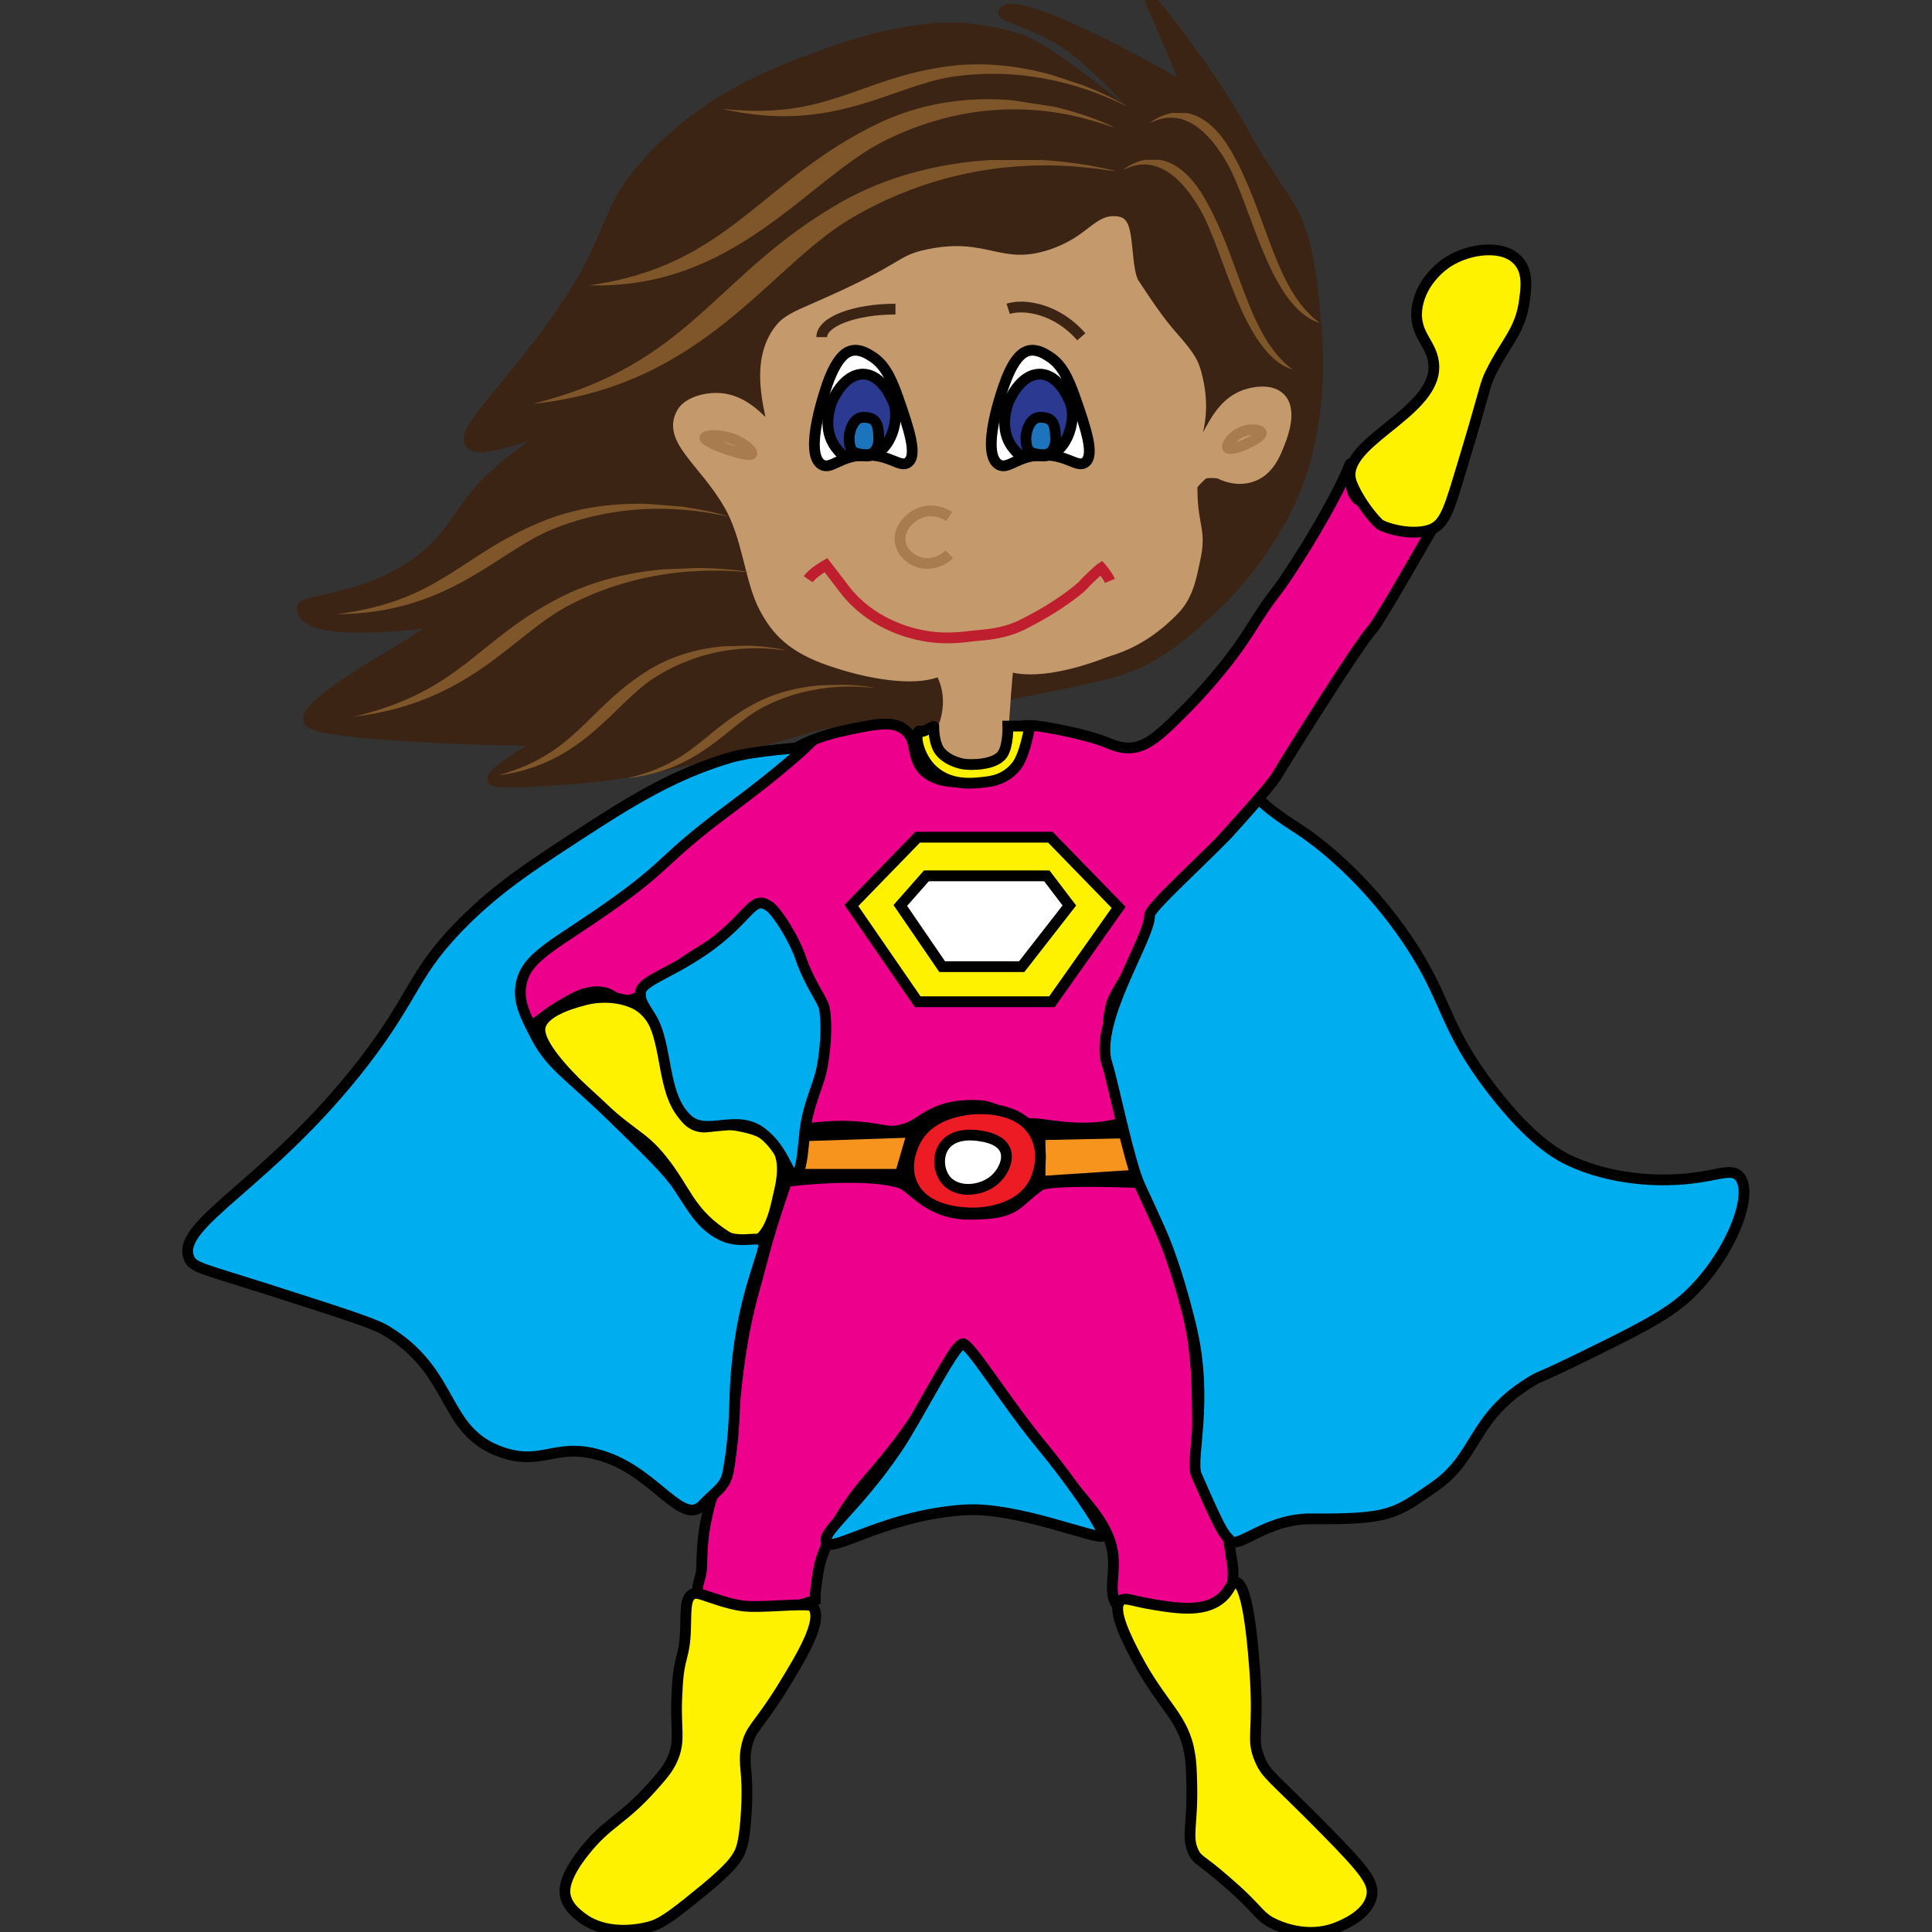 <?xml version="1.0" encoding="utf-8"?>
<!-- Generator: Adobe Illustrator 18.1.0, SVG Export Plug-In . SVG Version: 6.00 Build 0)  -->
<!DOCTYPE svg PUBLIC "-//W3C//DTD SVG 1.1//EN" "http://www.w3.org/Graphics/SVG/1.1/DTD/svg11.dtd">
<svg version="1.1" id="Layer_1" xmlns="http://www.w3.org/2000/svg" xmlns:xlink="http://www.w3.org/1999/xlink" x="0px" y="0px"
	 viewBox="0 0 600 600" enable-background="new 0 0 600 600" xml:space="preserve">
<rect x="0" y="0" width="600" height="600" fill="#333333" stroke="none"/>
<symbol  id="Brown_Hair_4" viewBox="-11.3 -7.7 22.6 15.3">
	<path fill="#7E5629" d="M-11.3,6.9c0,0,5.6,2.6,10.6-1.9c5-4.6,5.8-10.2,12-12.7C4.7-6.6,2.2,0.8-1,3.9C-6.1,8.8-10.8,6.9-11.3,6.9
		z"/>
</symbol>
<g>
	<g>
		<path fill="#3C2415" stroke="#3C2415" stroke-width="3.346" stroke-miterlimit="10" d="M93.9,188.8c0-3,26.7-2.3,43.3-21.1
			c6.2-7,8.6-14.1,20-23.3c5.1-4.2,10.6-7.5,10-8.9c-1.1-2.3-18.2,6.2-21.1,2.2c-2.9-4,11-16.4,25.5-36.6
			c20.6-28.7,14.3-33.9,30-51.1c18.3-20,40.6-28,52.2-32.2c0,0,26.8-10.9,46.7-8.9c4.9,0.5,9.8,1.6,9.8,1.6s3.3,0.8,6.6,1.8
			c10.7,3.6,36.4,26.8,38.2,25.4c1-0.8-10.8-13.8-20.8-21.8c-10-8-23.3-10.9-22.7-12c3.2-6.7,52.6,20.7,55.9,23.4
			c3.5,2.8-10.9-27.7-10.2-27.3c1.4,0.8,18.8,23.4,26.6,37.3c7.4,13.2,7,12.2,15.5,25c7.7,11.7,8.1,27.7,9.2,37.7
			c0.9,8.8,0.7,16.7,0.4,20.8c-0.4,6-1.3,10.5-1.5,12.5c-0.8,4.2-2.2,11.8-6,20.5c-2.2,5.2-4.7,9.6-6.2,11.9c0,0-0.8,1.3-1.5,2.4
			c-8.7,13.6-19,22.4-19,22.4c-4.1,3.5-14.8,14.5-29.8,18.4c-10.2,2.7-31.1,6.6-31.6,6.8c0,0,0.7-12,0.5-6.6
			c0,0.1,52.4-7.1,59.3-32.4c3-10.9-3.7-29.1,3.1-28.9c4,0.1,6.2,3.4,12.4,0.6c9.9-4.5,17.1-20.6,11.2-26.2
			c-3.4-3.2-10.8-1.9-15.6,1.1c-7.3,4.7-8,13.6-10,13.3c-2.5-0.4,2-14.7-5.5-26.7c-3-4.7-5.1-4.7-11.1-13.3c-3.7-5.2-5.5-8-6.7-12.2
			c-2.3-8.7,1.4-13.3-1.1-15.6c-3.3-2.8-10.6,4.3-22.2,7.7c-16.5,5-19.4-3.7-37.8,0c-13,2.6-10.1,6.7-34.4,15.6
			c-4.4,1.6-9.2,3.2-13.3,7.7c-6.5,7.3-6.7,16.7-6.7,17.8c0,8.7,4.4,15,3.3,15.6c-1.3,0.7-5.6-10.6-14.4-12.2
			c-4.3-0.8-9.6,0.7-12.2,4.4c-3.2,4.6-0.9,10.9,0,13.3c3.6,9.6,10.2,8.7,14.4,17.8c3,6.6,0,7.9,3.3,17.8c2.4,7,5.8,11.8,7.7,14.4
			c2.9,4,6.7,9.2,13.3,13.3c4.9,3.1,10.3,4.3,21.1,6.7c0,0,4.9-0.8,19.7,1.8c-0.6-3.7,0.8,9.2-0.9,12.6c-2.4,4.9-15.2,1.3-28.9,1.1
			c-8.8-0.1-6.1,1.5-50,12.2c0,0-17.8,4.4-34.8,5.5h-0.1c-15.7,1.1-23.6,1.5-24,0.1c-0.8-2.5,21.6-15.5,20-12.2
			c-0.3,0.7-71.8-0.7-76.7-5.5c-5.9-5.9,46.7-31.2,38.9-31.1C132.3,193.3,93.9,198.9,93.9,188.8z"/>
		<path fill="#C49A6C" stroke="#C49A6C" stroke-width="3.346" stroke-miterlimit="10" d="M311.2,232.4c0,0,0.9-16.2,1.9-25.7
			c0,0,8.3,4.2,29.9-4.1c2.5-1,11.4-2.7,21.6-13.2c4.7-4.8,5.5-11.3,6.5-15.7c2-9-0.7-9.9-0.9-21c0,0-2.2-0.6,3.4-5.5
			c0.8-0.6,4.4-0.5,5.3-0.1c2,1,5.6,2.2,9.5,1c5.7-1.7,7.8-7.5,9.1-10.9c1-2.5,3.7-10.1,0-13.6c-2.7-2.7-7.7-2-10.9-0.9
			c-9.9,3.6-11.4,16-14.6,15.5c-2.7-0.4,3.2-6.5-0.2-20.9c-1-4.1-1.5-5.8-7.5-12.6c-4.4-4.9-8.6-11.3-12.1-16.6
			c-2.8-4.3-1.5-18.4-4.7-19.1c-6.5-1.5-8.2,5.8-21,10.1c-16,5.3-20-3.9-38.3,0c-9.3,1.9-5.7,3.8-34.6,16.4
			c-7.1,3.1-9.6,4.2-11.8,7.3c-8.5,11.5-0.8,28.9-2,30.6c-0.9,1.3-6.6-9.5-17.1-9.7c-3.7-0.1-9.1,1.3-10.9,4.5
			c-4.7,8.3,6.7,14.9,14.5,28.3c6,10.2,6.6,23.8,11.1,32.2c3.7,7,8.5,12.4,20.6,16.5c14.5,5,28,6.1,33.9,3l0,0
			c5.3,9,0.9,18.1,0.9,18.1c0,1.1-0.1,2.8-0.1,5c1.3,1.1,3.7,2.4,6.9,3.4c0.9,0.3,1.9,0.4,3.3,0.4
			C307.6,235.3,311.2,232.4,311.2,232.4z"/>
		<path fill="#EC008C" stroke="#000000" stroke-width="3.346" stroke-miterlimit="10" d="M280.9,226.6c-3.7-2.9-9.1-1.7-17.4,0
			c-4,0.9-9.3,2-15.8,5.4c-9.7,5.1-14.4,10.9-23.3,17.9c-12.5,9.7-21.8,21-34.2,30.4c-0.2,0.1-10.4,5.5-21.7,14.7
			c-3.2,2.6-6.6,5.5-7.6,10.3c-1.2,5.2,0.7,11.6,3.8,12.5c2,0.6,3.1-1.8,9.2-5.4c4.2-2.5,7.6-4.5,11.9-4.4c4.4,0.2,4.7,2.5,8.1,2.7
			c6.3,0.3,14.4-9.1,19.1-12.3c4.4-3,9.9-5.6,16.7-12.1c3.4-3.2,4.5-5.7,6.5-5.4c3.3,0.5,2.4,7.3,8.1,16.2c3.7,5.8,4.2,6.4,5.9,11.4
			c1.5,4.4,2.4,17.8,0,26.6c0,0-1.8,0.8-2.4,9.2l-1.5,5.5c0.8,2,7.3-0.4,17.4,0c10.2,0.4,11.4,2.3,16.2,1.1
			c5.5-1.4,5.9-3.7,12.3-6.1c5.3-2,12.2-1.6,14-1.2c5.4,1.5,6.2,3,12.5,5.1c1.8,0.6,0.8-0.1,5.7,0.6c8.3,1.2,13.4,1.3,18.5,0.6
			c4.5-0.6,5.2-1.4,5.4-1.6c2.3-3-0.5-7.7-2.7-17.3c-0.7-3-2.7-10.2-0.5-18.9c0.9-3.4,3.6-6.6,8-14.8c5.3-9.9,4.6-10.1,6.3-15.2
			c0.9-2.7,1.1-2.6,9.2-10.6c7.9-7.9,7.4-6.9,11.7-11.7c3.8-4.3,14.3-15.5,16.4-19.2c1.6-2.8,24.7-39.9,29.5-45.2
			c2.6-2.9,18-30.3,18.8-31.4c4.1-6.6-13.2-1.7-11.2-1.8c9.3-0.6-2.7-4.1-10.6-6.3c-6.4-1.8-2.3-16.1-4.4-10.7
			c-3,7.5-10.7,21-17.8,31.8c-6,9.2-4.7,5.8-12.8,18.6c-7.1,11.4-17.2,21.9-20.6,25.3c-9.3,9.3-14,13.8-22.9,10.1
			c-3.6-1.5-7.5-2.7-15.8-4.4c-9.9-2-11.5-1.3-12.5-0.6c-3.5,2.6-0.7,7.3-4.4,11.9c-3.7,4.6-10.5,4.8-13.1,4.9
			c-2.6,0.1-7.9,0.2-11.9-3.3C282.6,234.8,285.2,229.9,280.9,226.6z"/>
		<polygon fill="#FFF200" stroke="#000000" stroke-width="3.346" stroke-miterlimit="10" points="285,260 264.4,281.2 285,311.1 
			326.7,311.1 347.4,281.8 326.2,260 		"/>
		<polygon fill="#FFFFFF" stroke="#000000" stroke-width="3.346" stroke-miterlimit="10" points="279.6,281.2 292.6,300.2 
			317.3,300.2 332.1,281.2 325.1,272 287.7,272 		"/>
		<path fill="#FFF200" stroke="#000000" stroke-width="3.346" stroke-miterlimit="10" d="M167.8,318.7c-1,3.6,3.5,10,11.4,17.9
			c17.2,17.1,19.5,14.9,26.6,23.9c7,8.8,8.2,15.4,17.9,22.2c4.2,3,7.2,4,9.8,3.3c5.3-1.5,7.1-9.5,8.1-14.1
			c1.3-5.3,2.7-11.9-1.1-16.8c-2.9-3.8-7.4-4.7-10.8-5.4c-7.3-1.5-9.2,1.2-13.1,0c-11.2-3.3-6.1-31.6-19.5-38
			c-5.5-2.6-11.5-2.1-14.6-1.4C179.4,311.1,169.2,313.5,167.8,318.7z"/>
		<path fill="#FFF200" stroke="#000000" stroke-width="3.346" stroke-miterlimit="10" d="M419.8,150.1c-4.8-12.3,25.4-21.2,25.5-36
			c0-7.5-6.5-9.8-5.2-18.6c1.3-8.7,8.7-13.6,9.5-14.1c6.8-4.4,17.5-5.6,22-0.3c2.9,3.3,2.4,8,1.9,11.7c-1.2,10-5.7,13.1-10.6,23.1
			c-2.1,4.4-0.9,3-10.1,33.1c-2.9,9.6-4.4,13.8-8.3,15.4c-5.8,2.2-14.2-0.3-16.1-1.6C426.4,161,422,155.6,419.8,150.1z"/>
		<path fill="#F7941E" stroke="#000000" stroke-width="3.346" stroke-miterlimit="10" d="M247.6,352.8c-1.1,4-2.1,7.9-3.3,11.9
			h35.3l3.8-13.1L247.6,352.8z"/>
		<polygon fill="#F7941E" stroke="#000000" stroke-width="3.346" stroke-miterlimit="10" points="323,352.4 323,366.9 355,364.8 
			351.2,351.8 		"/>
		<path fill="#ED1C24" stroke="#000000" stroke-width="3.346" stroke-miterlimit="10" d="M284.5,353.9c-0.5,0.9-4.2,7.6-1.1,14.1
			c4,8.4,15.7,8.6,17.9,8.7c2.6,0.1,15.3-0.1,20.1-9.8c0.2-0.4,3.8-7.8,0-14.7c-5.3-9.6-19.5-7.8-21.2-7.6
			C297.6,345.1,288.7,346.3,284.5,353.9z"/>
		<path fill="#FFFFFF" stroke="#000000" stroke-width="3.346" stroke-miterlimit="10" d="M293.1,356.1c-2,3.1-1.6,7.5,0.6,10.3
			c3.6,4.4,11.2,3.5,15.2,0c2.2-1.9,4.6-5.9,3.3-9.2c-1.4-3.3-5.7-4.1-7.6-4.4C302.9,352.5,296.2,351.5,293.1,356.1z"/>
		<path fill="#EC008C" stroke="#000000" stroke-width="3.346" stroke-miterlimit="10" d="M244.3,366.9c0,0-3.3,9.2-6.3,19.6
			c-0.5,1.7-2.5,9.6-3.8,14.1c-7.9,27.8-6,55.9-9,58.7c-4.1,3.8-4.5,6.6-5.7,11.8c-1.4,6.5-1.4,10-1.6,15.8c-0.1,3-1.5,5.1-1.2,7
			c0.6,2.7,5,4.1,8.1,4.9c1.7,0.5,9,1.5,14.8,1.3c6.2-0.4,13.6-3.2,13.6-3.2v-2.1c0,0,0.7-7.3,1.9-10.9c3.9-10.8,8.9-18.1,15.9-26.1
			c21.8-25.1,23.1-38.5,27.9-40.2c0,0,8.9,13.3,33.4,42.9c7.4,9,13.3,15,13.5,24.5c0.1,5.5-1.6,10.8,1.6,14.1
			c0.8,0.8,2,1.7,10.3,2.1c14.8,0.9,19.2-1.8,20.6-2.7c1.5-1,4.3-2.8,4.4-5.4c0.1-2.4,0.5-4.4,0-7.5c-1.3-7.4-0.8-9.5-4.6-16.1
			c-1.7-2.9-2.9-6.9-4.5-10.3c-3.5-7.5,0.3-28.7-4.2-48.9c-2.4-11.1-0.5-20.1-4.1-23.7c-6.3-6.1-10.5-19.3-10.5-19.3
			s-28.9-1.3-31.9,0.9c-8,5.7-6.9,8.9-21.8,8.9c-13,0-17.9-8.7-21.5-9.7C268.3,363.8,244.3,366.9,244.3,366.9z"/>
		<path fill="#FFF200" stroke="#000000" stroke-width="3.346" stroke-miterlimit="10" d="M212.9,505.9c0.2-5.2-0.2-9.6,2.1-10.8
			c1.3-0.7,2.6,0,6,1.1c3.9,1.3,8,2.6,11.9,2.7c6.5,0.2,18.6-1.2,19.5,0c3.6,4.2-3.9,16.2-9.2,24.9c-7.8,12.7-10.2,12.8-11.4,18.9
			c-1.1,5.6,0.7,6.9,0,19.5c-0.5,9.2-1.5,11.8-2.1,13.1c-1.1,2.2-2.7,4.7-10.8,11.4c-8.3,6.8-12.6,10.2-16.2,11.4
			c-1.1,0.4-13.4,4.1-22.2-2.7c-1.5-1.2-4.1-3.1-4.9-6.5c-0.3-1.3-1-5.4,6-14.1c7.1-8.9,11.6-9.5,20.6-19.5c3.5-3.9,5.2-5.9,6.5-8.7
			c2.9-6.4,0.8-9.3,1.6-21.7C210.8,513.7,212.6,515.5,212.9,505.9z"/>
		<path fill="#FFF200" stroke="#000000" stroke-width="3.346" stroke-miterlimit="10" d="M352.8,514.6c-2.8-5.4-7.6-14.7-4.9-17.4
			c1.4-1.4,3.5,0,10.3,1.1c7.3,1.2,15.3,2.4,20.6-1.6c3.4-2.6,3.4-5.5,4.9-5.4c4.2,0.3,5.6,23,6,27.6c1.4,19.6-1.3,20.9,1.6,27.6
			c2.1,4.9,3.8,5.1,20.6,22.2c12.1,12.3,14.9,16,14.1,20.1c-1.2,6-8.9,9-10.8,9.8c-9.3,3.7-18-0.4-19.5-1.1
			c-5.1-2.4-4.4-4.3-15.2-13.5c-7.8-6.8-8.5-6.1-9.8-8.7c-2.4-5-0.2-8.5-0.6-21.7c-0.1-4.3-0.2-6.3-0.6-8.7
			C367.7,533.3,361,530.1,352.8,514.6z"/>
		<path fill="#00AEEF" stroke="#000000" stroke-width="3.346" stroke-miterlimit="10" d="M390.9,248.1c0,0,2.8,3.2,11.4,8.7
			c7.3,4.6,22.2,16.2,35.3,35.8c12.3,18.5,10.5,26.1,26,46.1c11.9,15.4,19.8,19.6,22.8,21.2c12.1,6,25.4,6.7,32,6.5
			c13.9-0.3,18.9-4.2,21.7-1.1c5,5.4-2.9,25.2-16.2,37.4c-6.8,6.2-16.6,11-36.3,20.6c-10.4,5-9.5,4.1-12.5,6
			c-18.2,11.2-16,23.1-29.9,32.6c-11.9,8.2-13.4,10-38,9.8c-14.4-0.1-23,10-25.4,6.5c-0.5-0.8-1.3-0.9-3.5-5.3
			c-2.7-5.4-4.2-9.2-6.7-14.7c-2.2-4.9,4-22.8-1.8-46.6c-2.6-10.6-5.9-21.7-9.8-30.3c-6-13.1-1.5-3.4-6-13.1
			c-3.4-7.4-8.4-32.3-10.2-37.8c-4.3-13.1,13.6-39.5,13.2-46.2c-0.1-2,14-14.7,24.1-25C385,254.9,389.7,249.6,390.9,248.1z"/>
		<path fill="#00AEEF" stroke="#000000" stroke-width="3.346" stroke-miterlimit="10" d="M342.5,477c-1.4,1.5-26.4-9-42.5-8.1
			c-24.3,1.4-41.1,13.1-43.2,10.3c-2.3-3.1,8.9-10.3,21.8-29.4c6.1-8.9,17.8-32.4,20.4-32.5c2.3,0,13.1,17.7,24.1,31.1
			C334.4,462.1,343.5,476,342.5,477z"/>
		<path fill="#00AEEF" stroke="#000000" stroke-width="3.346" stroke-miterlimit="10" d="M218.3,467.3c-6.3,6.8-14.2-9.1-29.9-14.7
			c-15.6-5.5-19.2,3-32.6-1.6c-18.9-6.6-14.1-24.9-36.3-38c-3.8-2.2-15.2-5.8-38-13.1c-18.9-6-21.7-6.3-22.8-9.2
			c-4.3-10.7,24.9-22.9,54.2-60.8c16.8-21.8,15-27.8,32-44.5c11-10.7,20.9-17.1,40.7-29.9c15.9-10.2,27.2-16,40.7-20.1
			c7.9-2.4,23.9-3.3,23.9-3.3s-7.3,7-22.8,18.5c-22.3,16.6-18.5,16.8-35.8,29.3c-19.2,13.8-28.7,17-29.9,26.6
			c-0.6,4.9,1.4,8.9,4.4,14.7c4.8,9.6,9.8,11.8,23.9,25.5c11.5,11.2,17.3,16.8,20.6,21.7c4.4,6.5,6.9,11.9,13.5,15.2
			c6.8,3.4,13.7-1.1,13.1,3.3c-1,6-8.3,20.2-9,48.3c-0.2,6.7-0.6,13.8-2.1,21.9C225.3,461.9,222,463.3,218.3,467.3z"/>
		<g>
			<path fill="#00AEEF" stroke="#000000" stroke-width="3.346" stroke-miterlimit="10" d="M239.1,281.6c-5.7-4.2-5.9,3.5-20.9,13.7
				c-11.1,7.5-19.4,9.5-19.3,13.1c0.1,2.5,0.1,2.5,3.1,7.3c5.7,9,3.2,24.8,11.8,32.2c5.9,5,15-2.1,22.8,3.9
				c7.1,5.4,8,13.4,10.3,13.1c2-0.3,2.4-7.2,3-13c0.9-8.7,4.3-14.8,5.3-19.9c1.7-8.8,1.4-16,0.8-18.9c-0.5-2.5-4.4-7.3-7.1-14.9
				C246.8,291.7,241.4,283.3,239.1,281.6z"/>
		</g>
		<path fill="#FFF200" stroke="#000000" stroke-width="3.346" stroke-miterlimit="10" d="M285.4,227c0.2-0.2,0,0.9,2.7-0.5
			c2.2-1.2,1.9-0.9,1.9-0.9s-0.1,3.4,1,6.1c1.4,3.8,6.6,5.4,8.4,5.6c1.9,0.3,9.5,0.4,11.9-3c1.9-2.7,1.7-8.8,1.7-8.8h6.8
			c0,0-1.5,9.5-4.4,12.7c-3.5,4.1-7.6,4.5-10.6,4.8c-2.8,0.3-9.2,1-14.3-3.1C285.8,236.3,283.7,228.8,285.4,227z"/>
		<path fill="none" stroke="#A97C50" stroke-width="3.346" stroke-miterlimit="10" d="M381.3,139.1c-0.6-0.8,1.3-3.5,3.8-4.7
			c2.8-1.5,6.4-1,6.6,0C392.2,136,382.4,140.4,381.3,139.1z"/>
		<path fill="none" stroke="#A97C50" stroke-width="3.346" stroke-miterlimit="10" d="M233.5,140.9c0.4-0.8-3-3.8-7-4.9
			c-3.3-1-7.4-0.9-7.6,0C218.8,137.5,232.9,142.4,233.5,140.9z"/>
		<g>
			<path fill="#FFFFFF" stroke="#000000" stroke-width="3.346" stroke-miterlimit="10" d="M255.2,144.3c3,1.7,5.8-3,13.9-3
				c7.5,0,10.5,4.1,12.9,2.3c3-2.2,0.3-10.3-3-19.8c-2.6-7.5-4.7-10.7-7.9-12.9c-1.4-0.9-3.9-2.6-6.6-2c-1.3,0.3-4.4,1.4-7.6,10.5
				C256.4,121,249.4,140.8,255.2,144.3z"/>
			<path fill="#2B3990" stroke="#000000" stroke-width="3.346" stroke-miterlimit="10" d="M259.6,139c-4.4-5.7-1.7-12.8-1.4-13.9
				c0.2-0.5,3.7-9.1,10-8.9c5.8,0.2,8.8,7.7,9.3,8.9c2.2,5.6-1.5,17.1-9.1,16.5C263.2,141.2,262.9,143.4,259.6,139z"/>
			<path fill="#1C75BC" stroke="#000000" stroke-width="3.346" stroke-miterlimit="10" d="M268.6,141.2c-3.5-0.3-4.7-0.8-4.9-4.8
				c-0.1-1.8,1-6.8,4.4-6.8c3.4,0,4.6,1.3,4.8,5.7C273.1,138.5,272,141.5,268.6,141.2z"/>
		</g>
		<path fill="none" stroke="#3C2415" stroke-width="3.346" stroke-miterlimit="10" d="M313.1,95.9c5-1.6,15.2,0,22.7,8.7"/>
		<path fill="none" stroke="#3C2415" stroke-width="3.346" stroke-miterlimit="10" d="M255.2,104.7c0-4.8,10.2-8.7,22.9-8.7"/>
		<line fill="none" stroke="#000000" stroke-width="3.346" stroke-miterlimit="10" x1="325.4" y1="103.4" x2="325.4" y2="103.4"/>
		<g>
			<path fill="none" stroke="#A97C50" stroke-width="3.346" stroke-miterlimit="10" d="M294.8,160.4c-0.6-0.4-4.4-2.7-8.6-1.3
				c-3.8,1.3-7.3,5.1-6.6,9.4c0.6,3.2,3.3,5.3,5.8,6.1c3.2,1,6.9,0,9.4-2.5"/>
		</g>
		<path fill="none" stroke="#BE1E2D" stroke-width="3.346" stroke-miterlimit="10" d="M251,179.9c1.4-2.1,5.5-4.4,5.5-4.4
			s3.5,4.5,5.9,7.7c8,10.3,19.6,13.3,23.7,14.1c6.4,1.3,11.3,0.8,16.1,0.2c3.7-0.4,9.7-0.5,16.1-3.9c3.5-1.8,7.1-3.7,12.3-7.3
			c5.7-4,6.5-5.4,6.5-5.4c3.8-3.8,4.9-4.5,4.9-4.5s2,2.3,2.7,4"/>
		<g>
			<path fill="#FFFFFF" stroke="#000000" stroke-width="3.346" stroke-miterlimit="10" d="M310.2,144.3c3,1.7,5.8-3,13.9-3
				c7.5,0,10.5,4.1,12.9,2.3c3-2.2,0.3-10.3-3-19.8c-2.6-7.5-4.7-10.7-7.9-12.9c-1.4-0.9-3.9-2.6-6.6-2c-1.3,0.3-4.4,1.4-7.6,10.5
				C311.3,121,304.3,140.8,310.2,144.3z"/>
			<path fill="#2B3990" stroke="#000000" stroke-width="3.346" stroke-miterlimit="10" d="M314.5,139c-4.4-5.7-1.7-12.8-1.4-13.9
				c0.2-0.5,3.7-9.1,10-8.9c5.8,0.2,8.8,7.7,9.3,8.9c2.2,5.6-1.5,17.1-9.1,16.5C318.2,141.2,317.9,143.4,314.5,139z"/>
			<path fill="#1C75BC" stroke="#000000" stroke-width="3.346" stroke-miterlimit="10" d="M323.5,141.2c-3.5-0.3-4.7-0.8-4.9-4.8
				c-0.1-1.8,1-6.8,4.4-6.8c3.4,0,4.6,1.3,4.8,5.7C328.1,138.5,327,141.5,323.5,141.2z"/>
		</g>
	</g>
	
		<use xlink:href="#Brown_Hair_4"  width="22.6" height="15.3" x="-11.3" y="-7.7" transform="matrix(2.327 0 0 -4.261 375.239 82.024)" overflow="visible"/>
	
		<use xlink:href="#Brown_Hair_4"  width="22.6" height="15.3" x="-11.3" y="-7.7" transform="matrix(2.327 0 0 -4.261 383.536 67.478)" overflow="visible" enable-background="new    "/>
	
		<use xlink:href="#Brown_Hair_4"  width="22.6" height="15.3" x="-11.3" y="-7.7" transform="matrix(-8.015 0 0 -4.949 255.984 87.305)" overflow="visible" enable-background="new    "/>
	
		<use xlink:href="#Brown_Hair_4"  width="22.6" height="15.3" x="-11.3" y="-7.7" transform="matrix(-6.727 -1.035 0.763 -4.96 264.813 62.114)" overflow="visible" enable-background="new    "/>
	
		<use xlink:href="#Brown_Hair_4"  width="22.6" height="15.3" x="-11.3" y="-7.7" transform="matrix(-5.012 -1.647 0.856 -2.604 287.457 32.339)" overflow="visible" enable-background="new    "/>
	
		<use xlink:href="#Brown_Hair_4"  width="22.6" height="15.3" x="-11.3" y="-7.7" transform="matrix(-5.258 -0.425 0.221 -2.732 165.621 174.511)" overflow="visible" enable-background="new    "/>
	
		<use xlink:href="#Brown_Hair_4"  width="22.6" height="15.3" x="-11.3" y="-7.7" transform="matrix(-5.507 0.218 -0.109 -2.738 171.302 199.036)" overflow="visible" enable-background="new    "/>
	
		<use xlink:href="#Brown_Hair_4"  width="22.6" height="15.3" x="-11.3" y="-7.7" transform="matrix(-3.996 0.105 -6.593015e-02 -2.497 199.4 220.379)" overflow="visible" enable-background="new    "/>
	
		<use xlink:href="#Brown_Hair_4"  width="22.6" height="15.3" x="-11.3" y="-7.7" transform="matrix(-3.434 9.066847e-02 -4.705796e-02 -1.782 233.218 226.951)" overflow="visible" enable-background="new    "/>
</g>
</svg>
